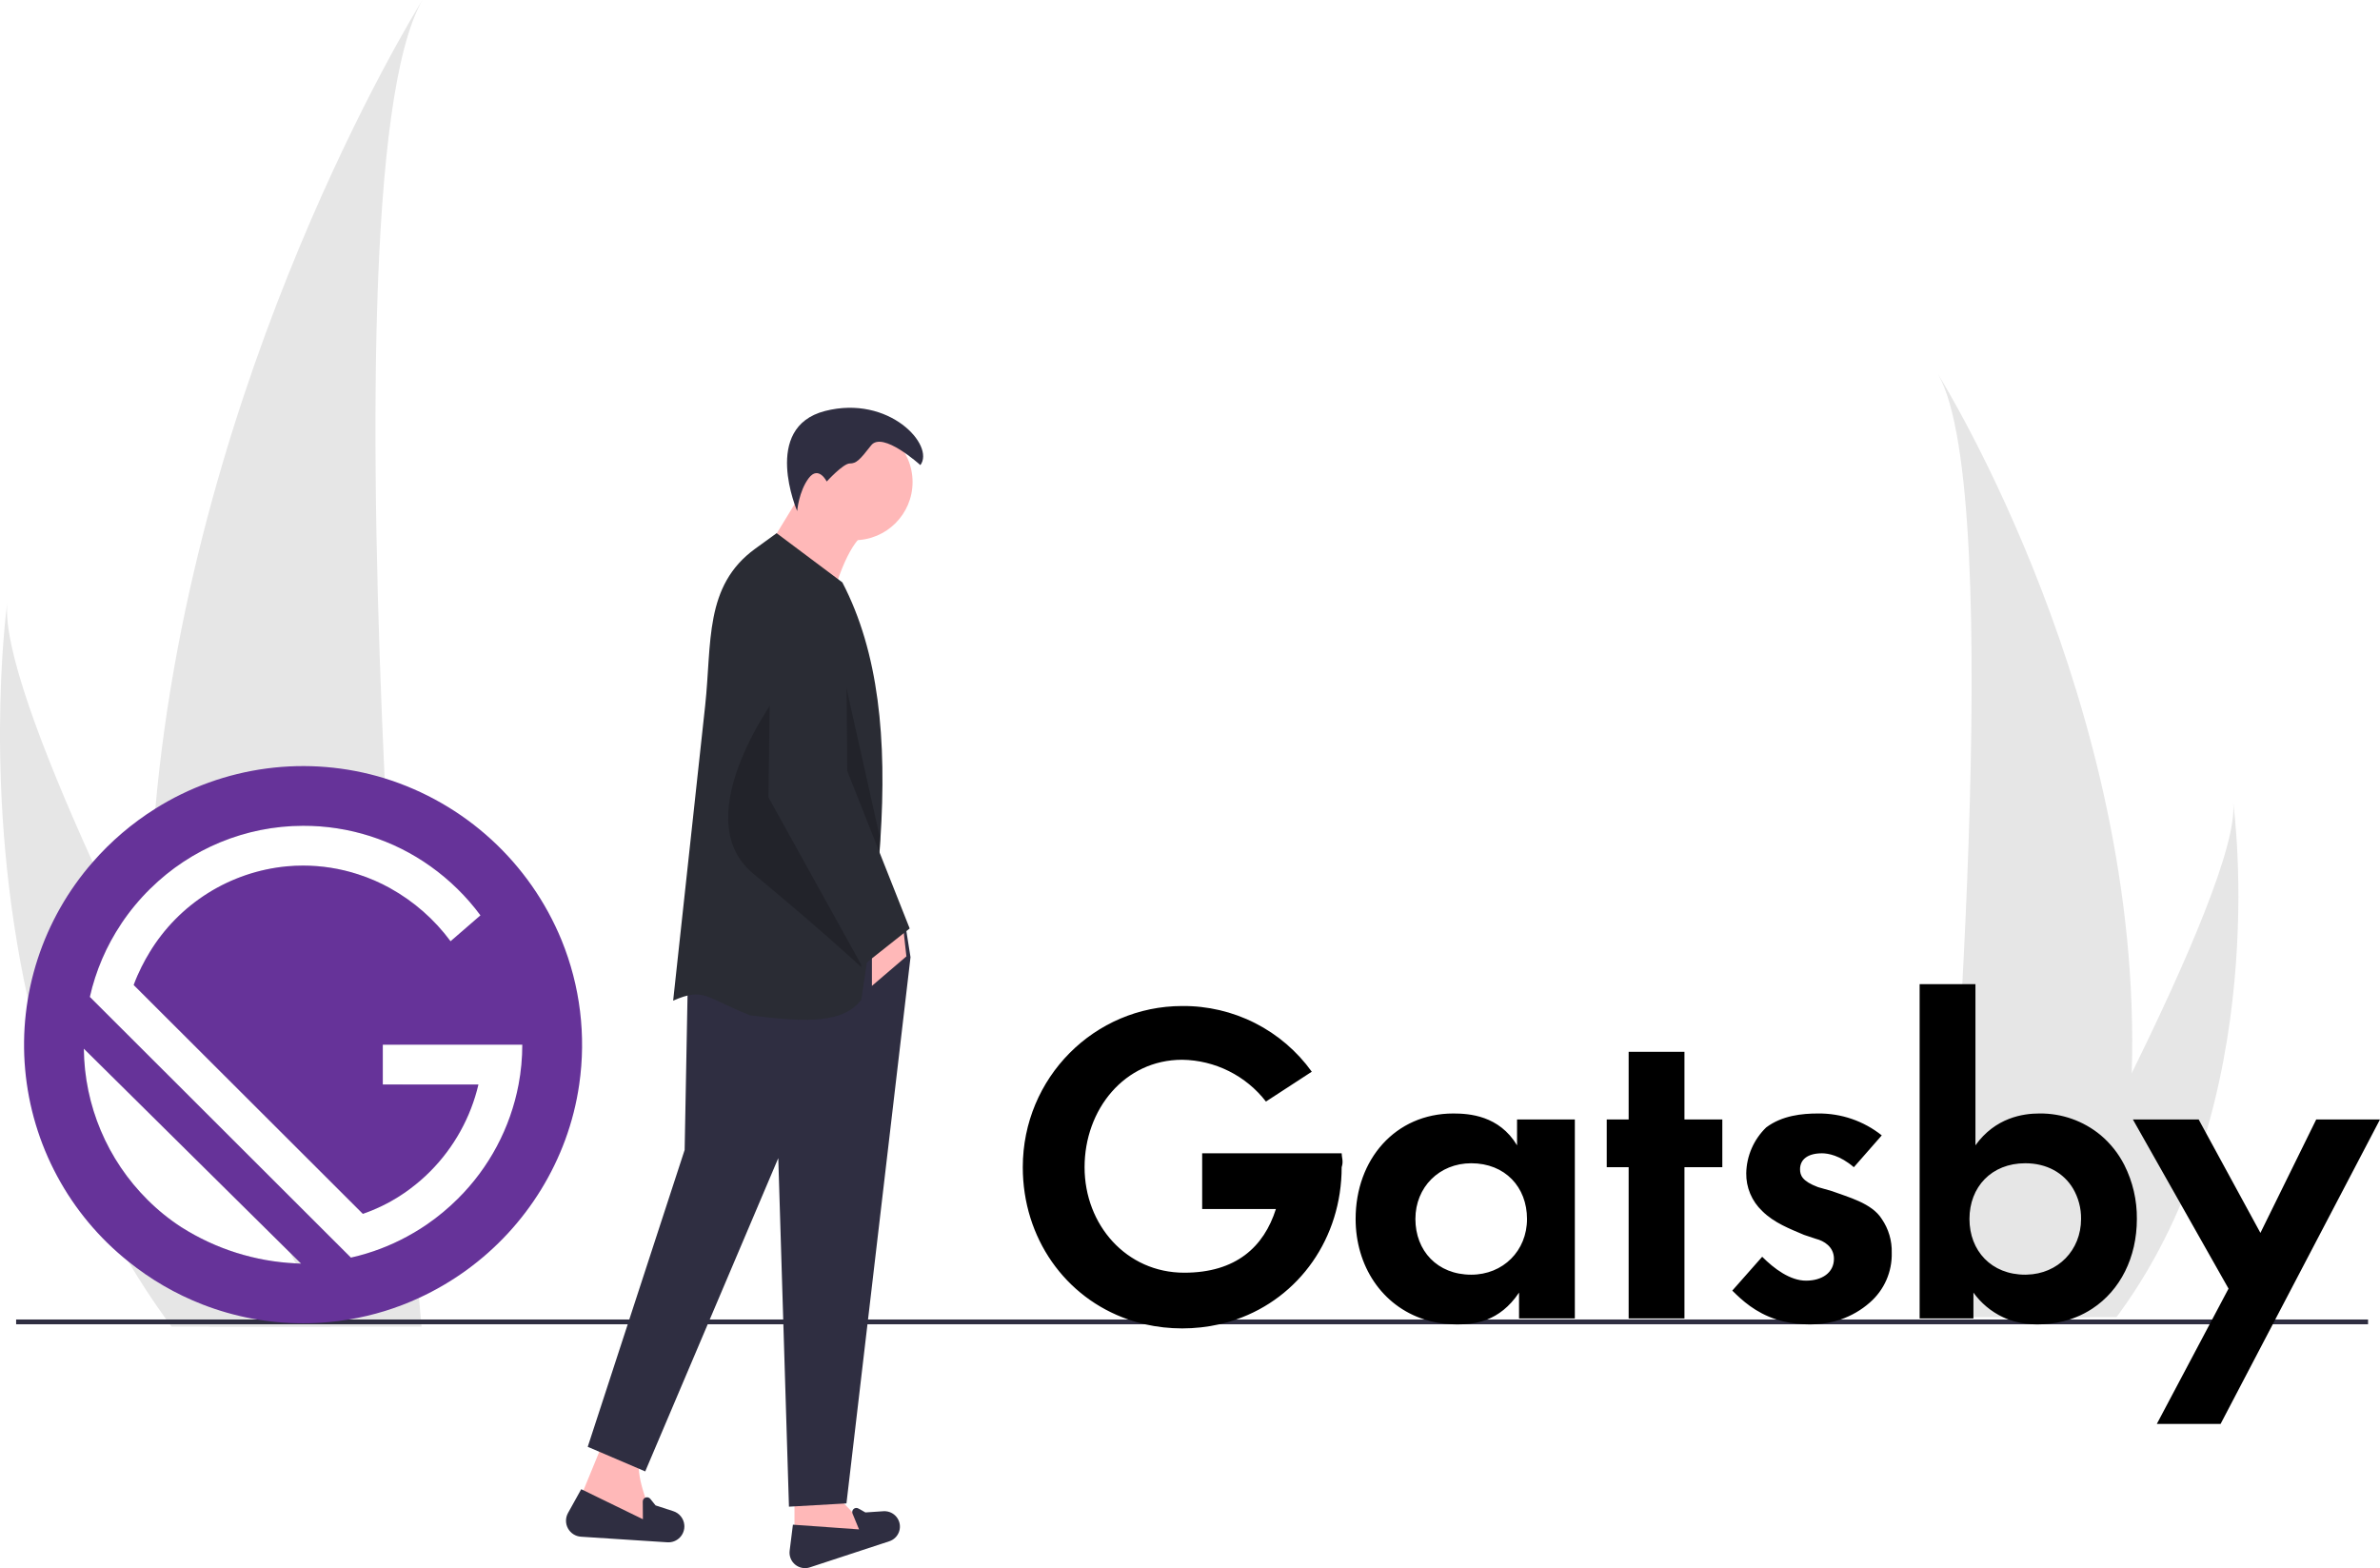 <svg width="598" height="394" viewBox="0 0 598 394" fill="none" xmlns="http://www.w3.org/2000/svg">
<path d="M535.619 269.63C535.073 289.99 531.658 310.171 525.473 329.579C525.332 330.03 525.184 330.473 525.036 330.924H487.173C487.214 330.52 487.254 330.07 487.294 329.579C489.819 300.6 504.374 124.221 486.971 94.058C488.493 96.505 538.554 177.549 535.619 269.63Z" fill="#E6E6E6"/>
<path d="M532.778 329.579C532.461 330.03 532.131 330.48 531.795 330.924H503.391C503.607 330.54 503.856 330.09 504.145 329.579C508.838 321.123 522.726 295.84 535.619 269.63C549.474 241.464 562.184 212.229 561.114 201.648C561.444 204.034 571.031 276.782 532.778 329.579Z" fill="#E6E6E6"/>
<path d="M105.911 333.321H52.618C52.552 333.117 52.486 332.92 52.42 332.722C52.288 332.32 52.155 331.924 52.029 331.522C52.017 331.492 52.011 331.456 51.999 331.426C51.603 330.197 51.212 328.962 50.834 327.733C48.846 321.28 47.101 314.82 45.597 308.351C54.221 313.82 64.124 316.947 74.328 317.424C73.847 316.549 73.361 315.649 72.856 314.72L40.841 283.046C40.054 277.619 39.418 272.208 38.931 266.813L88.171 315.979C88.897 315.817 89.618 315.637 90.333 315.445C95.105 314.172 99.681 312.255 103.935 309.749C104.458 316.249 104.914 321.766 105.28 326.107C105.461 328.146 105.611 329.927 105.743 331.426C105.743 331.456 105.749 331.492 105.749 331.522C105.785 331.948 105.821 332.35 105.857 332.722C105.875 332.932 105.893 333.129 105.911 333.321Z" fill="#E6E6E6"/>
<path d="M103.071 298.673C102.188 299.339 101.279 299.966 100.344 300.556C97.472 302.385 94.394 303.871 91.174 304.981L42.204 256.085L37.904 251.792C37.826 250.208 37.764 248.625 37.718 247.042C37.634 244.464 37.582 241.889 37.562 239.319C41.222 233.266 46.252 228.155 52.248 224.394C58.243 220.634 65.039 218.329 72.088 217.665C73.421 217.539 74.778 217.479 76.148 217.479C80.822 217.478 85.466 218.211 89.912 219.65C92.734 220.554 95.46 221.733 98.05 223.17C98.819 236.98 99.647 250.226 100.47 262.484H96.182V272.48H101.149C101.545 278.093 101.93 283.454 102.302 288.509C102.566 292.053 102.822 295.441 103.071 298.673Z" fill="#E6E6E6"/>
<path d="M97.233 207.878C97.299 209.156 97.365 210.431 97.431 211.704C87.452 207.548 76.465 206.429 65.851 208.487C55.237 210.545 45.468 215.688 37.772 223.272C38.012 216.507 38.433 209.807 39.033 203.171C48.786 93.565 103.437 4.36 106.139 0C92.29 24.226 92.885 114.511 96.638 195.549C96.831 199.687 97.029 203.797 97.233 207.878Z" fill="#E6E6E6"/>
<path d="M42.204 256.085L37.904 251.792L33.586 247.48C34.181 245.878 34.865 244.311 35.634 242.785C36.325 244.206 37.02 245.625 37.718 247.042C39.208 250.071 40.703 253.085 42.204 256.085Z" fill="#E6E6E6"/>
<path d="M83.084 333.321H43.105C42.955 333.123 42.805 332.926 42.654 332.722C42.36 332.326 42.066 331.924 41.784 331.522C41.76 331.492 41.742 331.456 41.718 331.426C38.3 326.707 35.148 321.886 32.259 316.963L32.253 316.957C19.653 295.591 11.804 272.702 7.006 250.958C-4.369 199.393 1.432 154.305 1.829 151.414C0.748 162.502 10.321 188.012 23.293 216.621C25.593 221.701 28.001 226.876 30.475 232.081C26.731 237.676 24.052 243.913 22.572 250.478L56.87 284.725C62.827 296.112 68.352 306.415 72.856 314.72L40.841 283.046L21.064 263.479C21.193 277.758 26.952 291.411 37.093 301.479C39.679 304.061 42.53 306.364 45.597 308.351C54.221 313.82 64.124 316.947 74.328 317.424C77.619 323.475 80.273 328.278 82.021 331.426C82.039 331.462 82.057 331.492 82.075 331.522C82.207 331.756 82.333 331.978 82.453 332.194C82.555 332.38 82.651 332.554 82.748 332.722C82.862 332.932 82.976 333.129 83.084 333.321Z" fill="#E6E6E6"/>
<path d="M594.999 331.523H4.052V332.723H594.999V331.523Z" fill="#2F2E41"/>
<path d="M337.106 289.768H302.058V303.764H320.585C317.576 313.269 310.568 319.769 297.548 319.769C283.026 319.769 272.511 307.764 272.511 293.264C272.511 278.764 282.528 266.267 297.049 266.267C301.12 266.325 305.125 267.299 308.767 269.117C312.408 270.935 315.592 273.55 318.081 276.767L329.599 269.266C325.895 264.112 321.004 259.923 315.34 257.051C309.675 254.18 303.402 252.709 297.049 252.763C275.015 252.763 256.986 270.765 256.986 293.264C256.986 311.056 267.634 326.042 283.489 331.522C284.858 332.001 286.254 332.401 287.669 332.722C293.843 334.113 300.25 334.113 306.424 332.722C307.841 332.401 309.238 332.001 310.61 331.522C326.459 326.042 337.106 311.056 337.106 293.264C337.611 291.765 337.106 290.764 337.106 289.768ZM581.977 281.265L567.954 309.767L554.291 284.677L552.435 281.265H535.908L547.931 302.529L559.942 323.769L555.835 331.522L555.198 332.722L541.92 357.77H557.942L571.059 332.722L571.683 331.522L598 281.265H581.977ZM533.752 292.688C532.288 289.821 530.265 287.274 527.801 285.199C523.469 281.612 517.999 279.686 512.372 279.766C508.367 279.766 501.358 280.767 496.35 287.765V247.264H482.327V331.265H495.845V324.764C497.742 327.407 500.279 329.526 503.22 330.923C503.7 331.151 504.181 331.349 504.655 331.522C506.517 332.207 508.47 332.611 510.451 332.722C510.997 332.758 511.472 332.764 511.874 332.764C512.384 332.764 512.883 332.752 513.381 332.722C515.636 332.613 517.867 332.21 520.017 331.522C520.582 331.343 521.129 331.145 521.663 330.923C523.084 330.351 524.444 329.638 525.723 328.794C532.731 324.183 536.911 315.955 536.911 306.265C536.96 301.552 535.877 296.897 533.752 292.688ZM509.274 320.255C509.141 320.267 509.003 320.267 508.865 320.267C500.355 320.267 494.848 314.264 494.848 306.265C494.848 298.265 500.355 292.269 508.865 292.269C514.318 292.269 518.534 294.727 520.858 298.595C522.225 300.918 522.927 303.571 522.888 306.265C522.888 314.126 517.081 320.063 509.274 320.255ZM472.814 306.265C470.31 302.265 464.298 300.766 460.292 299.267L456.791 298.265C452.785 296.766 452.281 295.267 452.281 293.768C452.281 291.267 454.287 289.768 457.788 289.768C459.295 289.768 462.298 290.266 465.799 293.264L472.814 285.265C468.268 281.642 462.607 279.699 456.791 279.766C452.785 279.766 447.777 280.263 443.771 283.268C440.648 286.29 438.848 290.422 438.762 294.763C438.734 296.538 439.076 298.3 439.765 299.936C440.455 301.572 441.477 303.047 442.768 304.268C445.771 307.266 449.777 308.765 453.284 310.265L456.287 311.266C458.292 311.764 460.797 313.269 460.797 316.267C460.797 319.769 457.788 321.766 453.782 321.766C449.777 321.766 445.771 318.768 442.768 315.763L435.255 324.267C437.675 326.683 441.057 329.819 446.377 331.522C448.57 332.213 450.843 332.616 453.14 332.722C453.674 332.752 454.221 332.764 454.785 332.764C455.26 332.764 455.734 332.752 456.196 332.722C458.337 332.623 460.452 332.219 462.478 331.522C465.179 330.598 467.671 329.152 469.811 327.265C471.594 325.715 473.012 323.791 473.964 321.631C474.916 319.471 475.378 317.127 475.318 314.768C475.405 311.74 474.528 308.763 472.814 306.265ZM423.238 281.265V264.265H409.215V281.265H403.708V293.264H409.215V331.265H423.238V293.264H432.751V281.265H423.238ZM381.175 281.265V287.765C376.671 280.263 369.158 279.766 365.152 279.766C350.631 279.766 340.614 291.267 340.614 306.265C340.614 318.006 347.178 328.104 357.922 331.522C360.09 332.211 362.339 332.614 364.612 332.722C365.122 332.752 365.633 332.764 366.155 332.764C366.69 332.764 367.266 332.758 367.879 332.722C369.863 332.642 371.821 332.237 373.674 331.522C376.383 330.449 379.217 328.458 381.674 324.764V331.265H395.697V281.265H381.175ZM369.657 320.267C361.147 320.267 355.634 314.264 355.634 306.265C355.634 298.265 361.645 292.269 369.657 292.269C378.172 292.269 383.679 298.265 383.679 306.265C383.679 314.264 377.668 320.267 369.657 320.267Z" fill="black"/>
<path d="M101.148 272.48C101.545 278.093 101.929 283.454 102.301 288.509C102.566 292.053 102.822 295.441 103.07 298.673C104.857 297.347 106.542 295.887 108.109 294.307C114.089 288.29 118.28 280.734 120.216 272.48H101.148ZM37.718 247.042C37.634 244.464 37.582 241.889 37.562 239.319C36.871 240.44 36.228 241.595 35.634 242.785C34.864 244.311 34.181 245.878 33.586 247.48L37.904 251.791C37.826 250.208 37.764 248.625 37.718 247.042ZM101.148 272.48C101.545 278.093 101.929 283.454 102.301 288.509C102.566 292.053 102.822 295.441 103.07 298.673C104.857 297.347 106.542 295.887 108.109 294.307C114.089 288.29 118.28 280.734 120.216 272.48H101.148ZM101.148 272.48C101.545 278.093 101.929 283.454 102.301 288.509C102.566 292.053 102.822 295.441 103.07 298.673C104.857 297.347 106.542 295.887 108.109 294.307C114.089 288.29 118.28 280.734 120.216 272.48H101.148ZM37.562 239.319C36.871 240.44 36.228 241.595 35.634 242.785C34.864 244.311 34.181 245.878 33.586 247.48L37.904 251.791C37.826 250.208 37.764 248.625 37.718 247.042C37.634 244.464 37.582 241.889 37.562 239.319ZM141.109 236.242C137.16 226.605 131.126 217.959 123.437 210.923C115.749 203.888 106.597 198.638 96.638 195.549C87.052 192.608 76.944 191.767 67.002 193.082C57.061 194.398 47.521 197.839 39.033 203.171C33.154 206.86 27.851 211.392 23.292 216.621C17.09 223.709 12.389 231.977 9.472 240.927C6.555 249.877 5.483 259.324 6.32 268.699C7.158 278.074 9.887 287.182 14.344 295.476C18.8 303.77 24.892 311.077 32.253 316.957L32.259 316.963C37.861 321.482 44.126 325.115 50.834 327.732C58.902 330.876 67.487 332.487 76.147 332.482C78.273 332.482 80.375 332.386 82.453 332.194C84.213 332.038 85.952 331.814 87.672 331.522C93.758 330.516 99.681 328.694 105.28 326.107C113.715 322.22 121.301 316.712 127.604 309.898C133.907 303.084 138.805 295.096 142.016 286.392C143.672 281.89 144.851 277.227 145.535 272.48C147.314 260.222 145.786 247.713 141.109 236.242ZM45.597 308.351C42.529 306.364 39.679 304.061 37.093 301.479C26.952 291.411 21.193 277.758 21.064 263.479L40.841 283.046L72.856 314.72L75.649 317.484C75.21 317.466 74.766 317.448 74.328 317.424C64.123 316.947 54.22 313.82 45.597 308.351ZM130.299 272.48C128.232 283.378 122.903 293.393 115.015 301.203C112.659 303.547 110.099 305.676 107.364 307.566C106.253 308.333 105.106 309.065 103.935 309.749C99.681 312.255 95.104 314.172 90.332 315.445C89.618 315.637 88.897 315.817 88.17 315.979L22.572 250.478C24.051 243.913 26.73 237.676 30.475 232.081C32.599 228.903 35.044 225.951 37.772 223.272C47.986 213.174 61.774 207.502 76.147 207.483C87.647 207.444 98.867 211.022 108.217 217.707C113 221.12 117.217 225.262 120.714 229.982L113.208 236.482C109.166 231.013 103.997 226.474 98.049 223.17C95.459 221.733 92.734 220.553 89.912 219.65C85.466 218.211 80.821 217.478 76.147 217.479C74.778 217.479 73.421 217.539 72.088 217.665C65.038 218.329 58.243 220.634 52.247 224.394C46.251 228.155 41.221 233.266 37.562 239.319C36.871 240.44 36.228 241.595 35.634 242.785C34.864 244.311 34.181 245.878 33.586 247.48L37.904 251.791L42.204 256.085L91.173 304.981C94.393 303.871 97.471 302.385 100.344 300.556C101.28 299.968 102.189 299.34 103.07 298.673C104.857 297.347 106.542 295.887 108.109 294.307C114.089 288.29 118.28 280.734 120.216 272.48H96.182V262.483H131.23C131.232 265.837 130.92 269.184 130.299 272.48ZM101.148 272.48C101.545 278.093 101.929 283.454 102.301 288.509C102.566 292.053 102.822 295.441 103.07 298.673C104.857 297.347 106.542 295.887 108.109 294.307C114.089 288.29 118.28 280.734 120.216 272.48H101.148ZM101.148 272.48C101.545 278.093 101.929 283.454 102.301 288.509C102.566 292.053 102.822 295.441 103.07 298.673C104.857 297.347 106.542 295.887 108.109 294.307C114.089 288.29 118.28 280.734 120.216 272.48H101.148Z" fill="#663399"/>
<path d="M199.623 389.004L219.802 385.843L211.492 377.152H199.623V389.004Z" fill="#FFB8B8"/>
<path d="M203.486 393.801L223.446 387.245C223.976 387.071 224.462 386.786 224.871 386.407C225.28 386.029 225.602 385.567 225.817 385.054C226.031 384.54 226.132 383.986 226.113 383.43C226.094 382.873 225.955 382.328 225.705 381.83C225.363 381.146 224.826 380.579 224.162 380.199C223.497 379.819 222.735 379.644 221.972 379.696L217.444 380.001L215.669 379.004C215.483 378.899 215.267 378.855 215.054 378.878C214.841 378.9 214.64 378.989 214.479 379.131C214.319 379.273 214.206 379.461 214.158 379.67C214.109 379.878 214.127 380.097 214.209 380.295L215.845 384.263L199.227 383.078L198.407 389.627C198.326 390.278 198.411 390.938 198.654 391.547C198.896 392.156 199.289 392.694 199.796 393.11C200.303 393.527 200.907 393.808 201.552 393.929C202.197 394.05 202.863 394.006 203.486 393.801Z" fill="#2F2E41"/>
<path d="M144.692 379.079L165.662 384.61C161.8 376.609 159.422 369.531 160.914 364.856L151.023 363.671L144.692 379.079Z" fill="#FFB8B8"/>
<path d="M145.982 386.1L167.679 387.505C168.255 387.542 168.832 387.455 169.371 387.25C169.91 387.045 170.398 386.726 170.803 386.315C171.207 385.905 171.519 385.412 171.715 384.87C171.912 384.329 171.99 383.752 171.943 383.177C171.879 382.389 171.583 381.637 171.092 381.017C170.601 380.396 169.937 379.934 169.184 379.689L164.719 378.236L163.402 376.594C163.263 376.421 163.074 376.296 162.86 376.235C162.647 376.175 162.419 376.182 162.21 376.256C162.001 376.331 161.82 376.468 161.693 376.65C161.566 376.831 161.499 377.048 161.5 377.27L161.536 381.71L146.042 374.163L142.721 380.134C142.392 380.727 142.217 381.394 142.215 382.072C142.212 382.75 142.382 383.418 142.707 384.013C143.033 384.609 143.503 385.112 144.076 385.477C144.649 385.842 145.304 386.056 145.982 386.1Z" fill="#2F2E41"/>
<path d="M214.652 135.73C222.737 135.73 229.292 129.186 229.292 121.113C229.292 113.04 222.737 106.495 214.652 106.495C206.567 106.495 200.013 113.04 200.013 121.113C200.013 129.186 206.567 135.73 214.652 135.73Z" fill="#FFB8B8"/>
<path d="M191.423 140.144L208.345 152.92C211.08 142.493 214.363 135.045 218.664 133.138L201.742 123.247L191.423 140.144Z" fill="#FFB8B8"/>
<path d="M147.674 363.513L162.12 369.694L195.551 290.98L198.234 378.555L212.68 377.731L228.776 240.495L227.538 232.665L172.85 244.822L172.025 288.919L147.674 363.513Z" fill="#2F2E41"/>
<path d="M231.252 116.859C231.252 116.859 221.76 108.205 218.87 111.914C215.981 115.623 215.156 116.447 213.505 116.447C211.854 116.447 207.727 120.98 207.727 120.98C207.727 120.98 205.663 116.859 203.187 120.156C200.71 123.453 200.297 128.398 200.297 128.398C200.297 128.398 191.217 107.38 207.314 103.259C223.411 99.138 234.967 111.914 231.252 116.859Z" fill="#2F2E41"/>
<path d="M169.136 251.416C176.978 247.987 177.209 250.679 188.534 255.125C202.798 256.893 211.866 257.12 216.394 251.21C218.247 239.477 219.766 228.226 220.703 217.528C220.897 215.323 221.065 213.14 221.206 210.979C222.857 185.811 220.835 163.932 211.647 146.326L195.138 133.962L189.752 137.865C176.887 147.187 178.889 161.508 177.18 177.288L169.136 251.416Z" fill="#2A2C34"/>
<path d="M219.077 247.707L227.744 240.289L226.919 232.871H219.077V247.707Z" fill="#FFB8B8"/>
<path opacity="0.2" d="M196.201 173.32C196.201 173.32 171.817 205.053 189.235 219.477C206.652 233.901 216.394 242.968 216.394 242.968C216.394 242.968 215.36 180.738 196.201 173.32Z" fill="black"/>
<path opacity="0.2" d="M205.663 205.053L220.703 217.528C220.897 215.323 221.064 213.14 221.206 210.979L211.028 165.489L205.663 205.053Z" fill="black"/>
<path d="M216.6 242.762L228.569 233.283L212.885 193.719L212.529 152.48C212.513 150.555 211.904 148.682 210.785 147.113C209.667 145.545 208.093 144.358 206.276 143.714C204.867 143.213 203.359 143.056 201.877 143.254C200.396 143.452 198.982 144 197.755 144.853C196.528 145.705 195.521 146.838 194.82 148.156C194.119 149.475 193.742 150.941 193.722 152.434L193.074 200.313L216.6 242.762Z" fill="#2A2C34"/>
</svg>

